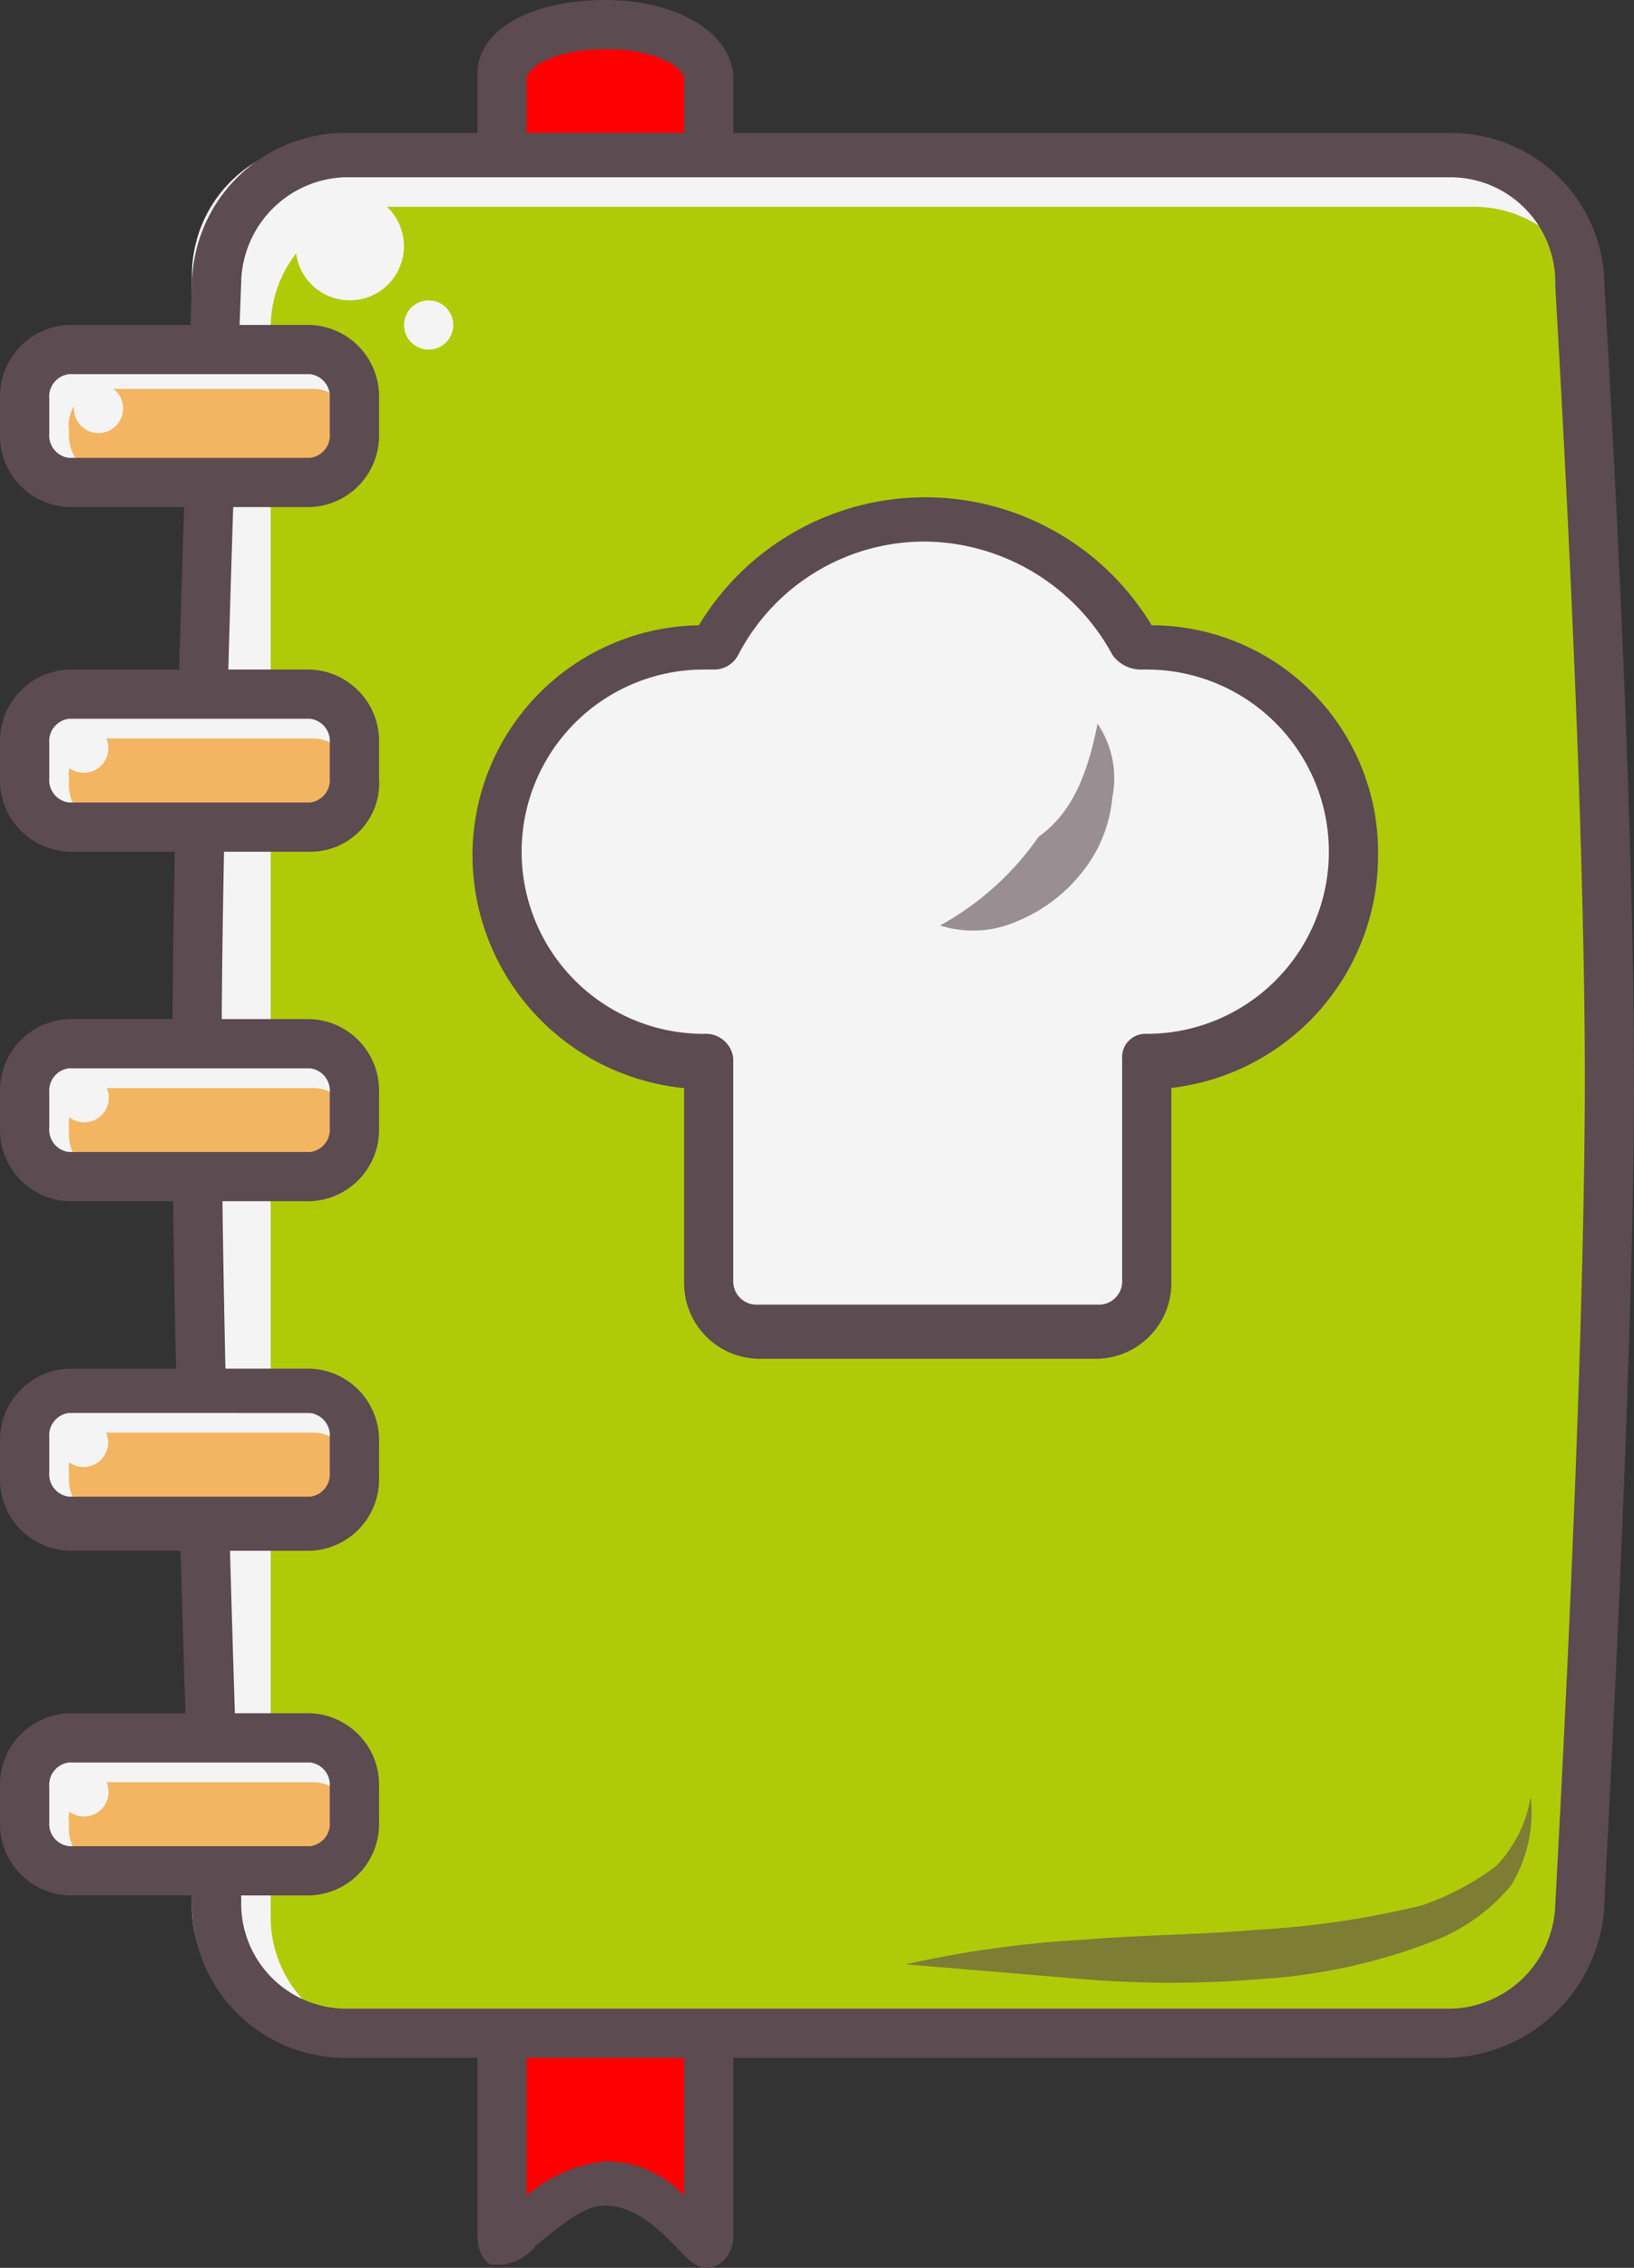 <svg xmlns="http://www.w3.org/2000/svg" width="80.549" height="111.762" viewBox="0 0 80.549 111.762">
  <rect x="0" y="0" width="80.549" height="111.762" fill="#333333" stroke="none"/>
  <g id="recipe_book" transform="translate(-15.2 -9)">
    <g id="Сгруппировать_4923" data-name="Сгруппировать 4923" transform="translate(15.2 9)">
      <g id="Сгруппировать_4908" data-name="Сгруппировать 4908" transform="translate(23.534 90.254)">
        <path id="Контур_11204" data-name="Контур 11204" d="M25.4,49.369c0-1.456,2.184-2.669,5.095-2.669s5.095,1.213,5.095,2.669V65.382c0,1.456-2.184-2.669-5.095-2.669-3.154,0-5.095,4.125-5.095,2.669Z" transform="translate(-24.187 -45.487)" fill="red"/>
        <path id="Контур_11205" data-name="Контур 11205" d="M26.113,67.55h-.485c-.243,0-.728-.485-.728-1.456V50.082c0-2.184,2.669-3.882,6.308-3.882s6.308,1.7,6.308,3.882V66.095a1.64,1.64,0,0,1-.728,1.456c-.97.485-1.456-.243-2.184-.97s-1.941-1.941-3.4-1.941c-1.213,0-2.426,1.213-3.4,1.941A2.456,2.456,0,0,1,26.113,67.55Zm5.095-18.682c-2.669,0-3.882.97-3.882,1.456V64.154a7.1,7.1,0,0,1,3.882-1.7,5.278,5.278,0,0,1,3.882,1.7V50.325C35.09,49.839,33.877,48.869,31.208,48.869Z" transform="translate(-24.9 -46.2)" fill="#5c4b51"/>
      </g>
      <g id="Сгруппировать_4909" data-name="Сгруппировать 4909" transform="translate(23.534)">
        <path id="Контур_11206" data-name="Контур 11206" d="M25.4,12.069c0-1.456,2.184-2.669,5.095-2.669s5.095,1.213,5.095,2.669V26.626c0,1.456-2.184,2.669-5.095,2.669-3.154,0-5.095-1.213-5.095-2.669Z" transform="translate(-24.187 -8.43)" fill="red"/>
        <path id="Контур_11207" data-name="Контур 11207" d="M31.208,31.078c-3.639,0-6.308-1.456-6.308-3.882V12.639C24.9,10.456,27.569,9,31.208,9s6.308,1.7,6.308,3.882V27.439C37.516,29.623,34.847,31.078,31.208,31.078Zm0-19.652c-2.669,0-3.882.97-3.882,1.456V27.439c0,.485,1.213,1.456,3.882,1.456s3.882-.97,3.882-1.456V12.882C35.09,12.4,33.877,11.426,31.208,11.426Z" transform="translate(-24.9 -9)" fill="#5c4b51"/>
      </g>
      <path id="Контур_11208" data-name="Контур 11208" d="M88,98.757a5.862,5.862,0,0,1-6.065,6.551H25.651A6.523,6.523,0,0,1,19.1,98.757V18.451A6.523,6.523,0,0,1,25.651,11.9H81.938A5.862,5.862,0,0,1,88,18.451Z" transform="translate(-9.638 -4.864)" fill="#f5f4f4"/>
      <path id="Контур_11209" data-name="Контур 11209" d="M85.964,97.389a5.958,5.958,0,0,1-5.823,6.065H26.523A5.958,5.958,0,0,1,20.7,97.389V19.265A5.958,5.958,0,0,1,26.523,13.2H80.142a5.958,5.958,0,0,1,5.823,6.065L87.42,55.9Z" transform="translate(-7.356 -3.01)" fill="#afcb08"/>
      <path id="Контур_11210" data-name="Контур 11210" d="M81.538,106.564H27.192a7.559,7.559,0,0,1-7.521-7.521c0-.243-.97-25.718-.97-40.76s.97-38.819.97-39.062A7.559,7.559,0,0,1,27.192,11.7H81.781A7.559,7.559,0,0,1,89.3,19.221c0,.243,1.456,23.777,1.456,39.062,0,15.042-1.456,39.789-1.456,40.76A7.939,7.939,0,0,1,81.538,106.564ZM27.192,13.884A5.293,5.293,0,0,0,22.1,18.979c0,.243-.97,24.019-.97,39.062s.97,40.517.97,40.76a5.181,5.181,0,0,0,5.095,5.338H81.781a5.293,5.293,0,0,0,5.095-5.095h0c0-.243,1.456-25.475,1.456-40.76s-1.456-38.819-1.456-39.062a5.181,5.181,0,0,0-5.095-5.338H27.192Z" transform="translate(-10.208 -5.149)" fill="#5c4b51"/>
      <g id="Сгруппировать_4910" data-name="Сгруппировать 4910" transform="translate(14.118 9.008)">
        <circle id="Эллипс_833" data-name="Эллипс 833" cx="2.669" cy="2.669" r="2.669" transform="translate(0 1.006) rotate(-10.865)" fill="#f5f4f4"/>
        <circle id="Эллипс_834" data-name="Эллипс 834" cx="1.213" cy="1.213" r="1.213" transform="translate(5.593 6.047) rotate(-10.871)" fill="#f5f4f4"/>
      </g>
      <path id="Контур_11211" data-name="Контур 11211" d="M64.413,45.5a6.859,6.859,0,0,1-.97,4.367A9.418,9.418,0,0,1,59.8,52.536a28.336,28.336,0,0,1-8.734,1.941,52.5,52.5,0,0,1-8.734,0L33.6,53.749a54.018,54.018,0,0,1,8.734-1.213c2.911-.243,5.823-.243,8.492-.485a45.049,45.049,0,0,0,8.249-1.213A13.3,13.3,0,0,0,62.714,48.9,6.427,6.427,0,0,0,64.413,45.5Z" transform="translate(11.042 43.056)" fill="#5c4b51" opacity="0.6"/>
      <g id="Сгруппировать_4911" data-name="Сгруппировать 4911" transform="translate(23.291 24.504)">
        <path id="Контур_11212" data-name="Контур 11212" d="M67.416,36a10.251,10.251,0,0,0-10.19-10.19H56.74a11.781,11.781,0,0,0-20.865,0H35.39a10.19,10.19,0,1,0,0,20.38h.243V57.106a2.431,2.431,0,0,0,2.426,2.426H54.8a2.431,2.431,0,0,0,2.426-2.426V46.188A10.1,10.1,0,0,0,67.416,36Z" transform="translate(-24.23 -18.53)" fill="#f5f4f4"/>
        <path id="Контур_11213" data-name="Контур 11213" d="M55.613,61.558H38.872a3.731,3.731,0,0,1-3.639-3.639v-9.7A11.561,11.561,0,0,1,24.8,36.811a11.341,11.341,0,0,1,11.16-11.4,13.027,13.027,0,0,1,22.321,0,11.186,11.186,0,0,1,11.16,11.4,11.526,11.526,0,0,1-10.19,11.4v9.7A3.731,3.731,0,0,1,55.613,61.558ZM36.2,27.592a8.977,8.977,0,1,0,0,17.954,1.359,1.359,0,0,1,1.456,1.213V57.676a1.146,1.146,0,0,0,1.213,1.213H55.613a1.146,1.146,0,0,0,1.213-1.213V46.759a1.146,1.146,0,0,1,1.213-1.213,8.977,8.977,0,0,0,0-17.954H57.8a1.729,1.729,0,0,1-1.456-.728,10.632,10.632,0,0,0-9.22-5.58,10.347,10.347,0,0,0-9.22,5.58,1.334,1.334,0,0,1-1.213.728Z" transform="translate(-24.8 -19.1)" fill="#5c4b51"/>
      </g>
      <path id="Контур_11214" data-name="Контур 11214" d="M42.064,23.7a4.782,4.782,0,0,1,.728,3.639,6.83,6.83,0,0,1-1.456,3.639A7.882,7.882,0,0,1,38.182,33.4a5.387,5.387,0,0,1-3.882.243,14.228,14.228,0,0,0,4.852-4.367C40.851,28.067,41.579,26.126,42.064,23.7Z" transform="translate(12.04 11.965)" fill="#5c4b51" opacity="0.6"/>
      <g id="Сгруппировать_4922" data-name="Сгруппировать 4922" transform="translate(0 16.013)">
        <g id="Сгруппировать_4913" data-name="Сгруппировать 4913" transform="translate(0 68.418)">
          <path id="Контур_11215" data-name="Контур 11215" d="M31.955,48.425a2.24,2.24,0,0,1-2.184,2.426H17.884A2.394,2.394,0,0,1,15.7,48.425v-1.7A2.24,2.24,0,0,1,17.884,44.3H29.772a2.394,2.394,0,0,1,2.184,2.426Z" transform="translate(-14.487 -43.087)" fill="#f5f4f4"/>
          <path id="Контур_11216" data-name="Контур 11216" d="M30.672,47.626a1.786,1.786,0,0,1-1.941,1.941H18.541A2.087,2.087,0,0,1,16.6,47.626v-.485A1.786,1.786,0,0,1,18.541,45.2h10.19a2.087,2.087,0,0,1,1.941,1.941v.485Z" transform="translate(-13.203 -41.803)" fill="#f3b562"/>
          <path id="Контур_11217" data-name="Контур 11217" d="M30.485,52.777H18.6a3.525,3.525,0,0,1-3.4-3.639v-1.7A3.525,3.525,0,0,1,18.6,43.8H30.485a3.525,3.525,0,0,1,3.4,3.639v1.7A3.525,3.525,0,0,1,30.485,52.777ZM18.6,46.226a1.11,1.11,0,0,0-.97,1.213v1.7a1.11,1.11,0,0,0,.97,1.213H30.485a1.11,1.11,0,0,0,.97-1.213v-1.7a1.11,1.11,0,0,0-.97-1.213Z" transform="translate(-15.2 -43.8)" fill="#5c4b51"/>
          <g id="Сгруппировать_4912" data-name="Сгруппировать 4912" transform="translate(2.719 2.458)">
            <circle id="Эллипс_835" data-name="Эллипс 835" cx="1.213" cy="1.213" r="1.213" transform="translate(0 0.457) rotate(-10.865)" fill="#f5f4f4"/>
          </g>
        </g>
        <g id="Сгруппировать_4915" data-name="Сгруппировать 4915" transform="translate(0 51.435)">
          <path id="Контур_11218" data-name="Контур 11218" d="M31.955,41.325a2.24,2.24,0,0,1-2.184,2.426H17.884A2.394,2.394,0,0,1,15.7,41.325v-1.7A2.24,2.24,0,0,1,17.884,37.2H29.772a2.394,2.394,0,0,1,2.184,2.426Z" transform="translate(-14.487 -36.23)" fill="#f5f4f4"/>
          <path id="Контур_11219" data-name="Контур 11219" d="M30.672,40.526a1.786,1.786,0,0,1-1.941,1.941H18.541A2.087,2.087,0,0,1,16.6,40.526v-.485A1.786,1.786,0,0,1,18.541,38.1h10.19a2.087,2.087,0,0,1,1.941,1.941v.485Z" transform="translate(-13.203 -34.946)" fill="#f3b562"/>
          <path id="Контур_11220" data-name="Контур 11220" d="M30.485,45.777H18.6a3.525,3.525,0,0,1-3.4-3.639v-1.7A3.525,3.525,0,0,1,18.6,36.8H30.485a3.525,3.525,0,0,1,3.4,3.639v1.7A3.525,3.525,0,0,1,30.485,45.777ZM18.6,38.984a1.11,1.11,0,0,0-.97,1.213v1.7a1.11,1.11,0,0,0,.97,1.213H30.485a1.11,1.11,0,0,0,.97-1.213V40.2a1.11,1.11,0,0,0-.97-1.213Z" transform="translate(-15.2 -36.8)" fill="#5c4b51"/>
          <g id="Сгруппировать_4914" data-name="Сгруппировать 4914" transform="translate(2.7 2.216)">
            <circle id="Эллипс_836" data-name="Эллипс 836" cx="1.213" cy="1.213" r="1.213" transform="translate(0 0.457) rotate(-10.859)" fill="#f5f4f4"/>
          </g>
        </g>
        <g id="Сгруппировать_4917" data-name="Сгруппировать 4917" transform="translate(0 34.209)">
          <path id="Контур_11221" data-name="Контур 11221" d="M31.955,34.325a2.24,2.24,0,0,1-2.184,2.426H17.884A2.394,2.394,0,0,1,15.7,34.325v-1.7A2.24,2.24,0,0,1,17.884,30.2H29.772a2.394,2.394,0,0,1,2.184,2.426Z" transform="translate(-14.487 -28.987)" fill="#f5f4f4"/>
          <path id="Контур_11222" data-name="Контур 11222" d="M30.672,33.526a1.786,1.786,0,0,1-1.941,1.941H18.541A2.087,2.087,0,0,1,16.6,33.526v-.485A1.786,1.786,0,0,1,18.541,31.1h10.19a2.087,2.087,0,0,1,1.941,1.941v.485Z" transform="translate(-13.203 -27.703)" fill="#f3b562"/>
          <path id="Контур_11223" data-name="Контур 11223" d="M30.485,38.677H18.6a3.525,3.525,0,0,1-3.4-3.639v-1.7A3.525,3.525,0,0,1,18.6,29.7H30.485a3.525,3.525,0,0,1,3.4,3.639v1.7A3.525,3.525,0,0,1,30.485,38.677ZM18.6,32.126a1.11,1.11,0,0,0-.97,1.213v1.7a1.11,1.11,0,0,0,.97,1.213H30.485a1.11,1.11,0,0,0,.97-1.213v-1.7a1.11,1.11,0,0,0-.97-1.213Z" transform="translate(-15.2 -29.7)" fill="#5c4b51"/>
          <g id="Сгруппировать_4916" data-name="Сгруппировать 4916" transform="translate(2.729 2.456)">
            <circle id="Эллипс_837" data-name="Эллипс 837" cx="1.213" cy="1.213" r="1.213" transform="translate(0 0.457) rotate(-10.865)" fill="#f5f4f4"/>
          </g>
        </g>
        <g id="Сгруппировать_4919" data-name="Сгруппировать 4919" transform="translate(0 16.983)">
          <path id="Контур_11224" data-name="Контур 11224" d="M31.955,27.225a2.24,2.24,0,0,1-2.184,2.426H17.884A2.394,2.394,0,0,1,15.7,27.225v-1.7A2.24,2.24,0,0,1,17.884,23.1H29.772a2.394,2.394,0,0,1,2.184,2.426Z" transform="translate(-14.487 -21.887)" fill="#f5f4f4"/>
          <path id="Контур_11225" data-name="Контур 11225" d="M30.672,26.426a1.786,1.786,0,0,1-1.941,1.941H18.541A2.087,2.087,0,0,1,16.6,26.426v-.485A1.786,1.786,0,0,1,18.541,24h10.19a2.087,2.087,0,0,1,1.941,1.941v.485Z" transform="translate(-13.203 -20.603)" fill="#f3b562"/>
          <path id="Контур_11226" data-name="Контур 11226" d="M30.485,31.577H18.6a3.525,3.525,0,0,1-3.4-3.639v-1.7A3.525,3.525,0,0,1,18.6,22.6H30.485a3.525,3.525,0,0,1,3.4,3.639v1.7A3.382,3.382,0,0,1,30.485,31.577ZM18.6,25.026a1.11,1.11,0,0,0-.97,1.213v1.7a1.11,1.11,0,0,0,.97,1.213H30.485a1.11,1.11,0,0,0,.97-1.213v-1.7a1.11,1.11,0,0,0-.97-1.213Z" transform="translate(-15.2 -22.6)" fill="#5c4b51"/>
          <g id="Сгруппировать_4918" data-name="Сгруппировать 4918" transform="translate(2.709 2.457)">
            <circle id="Эллипс_838" data-name="Эллипс 838" cx="1.213" cy="1.213" r="1.213" transform="translate(0 0.457) rotate(-10.859)" fill="#f5f4f4"/>
          </g>
        </g>
        <g id="Сгруппировать_4921" data-name="Сгруппировать 4921">
          <path id="Контур_11227" data-name="Контур 11227" d="M31.955,20.125a2.24,2.24,0,0,1-2.184,2.426H17.884A2.394,2.394,0,0,1,15.7,20.125v-1.7A2.24,2.24,0,0,1,17.884,16H29.772a2.394,2.394,0,0,1,2.184,2.426Z" transform="translate(-14.487 -15.03)" fill="#f5f4f4"/>
          <path id="Контур_11228" data-name="Контур 11228" d="M30.672,19.326a1.786,1.786,0,0,1-1.941,1.941H18.541A2.087,2.087,0,0,1,16.6,19.326v-.485A1.786,1.786,0,0,1,18.541,16.9h10.19a2.087,2.087,0,0,1,1.941,1.941v.485Z" transform="translate(-13.203 -13.746)" fill="#f3b562"/>
          <path id="Контур_11229" data-name="Контур 11229" d="M30.485,24.577H18.6a3.525,3.525,0,0,1-3.4-3.639v-1.7A3.525,3.525,0,0,1,18.6,15.6H30.485a3.525,3.525,0,0,1,3.4,3.639v1.7A3.525,3.525,0,0,1,30.485,24.577ZM18.6,18.026a1.11,1.11,0,0,0-.97,1.213v1.7a1.11,1.11,0,0,0,.97,1.213H30.485a1.11,1.11,0,0,0,.97-1.213v-1.7a1.11,1.11,0,0,0-.97-1.213Z" transform="translate(-15.2 -15.6)" fill="#5c4b51"/>
          <g id="Сгруппировать_4920" data-name="Сгруппировать 4920" transform="translate(3.435 2.697)">
            <circle id="Эллипс_839" data-name="Эллипс 839" cx="1.213" cy="1.213" r="1.213" transform="translate(0 0.457) rotate(-10.865)" fill="#f5f4f4"/>
          </g>
        </g>
      </g>
    </g>
  </g>
</svg>
